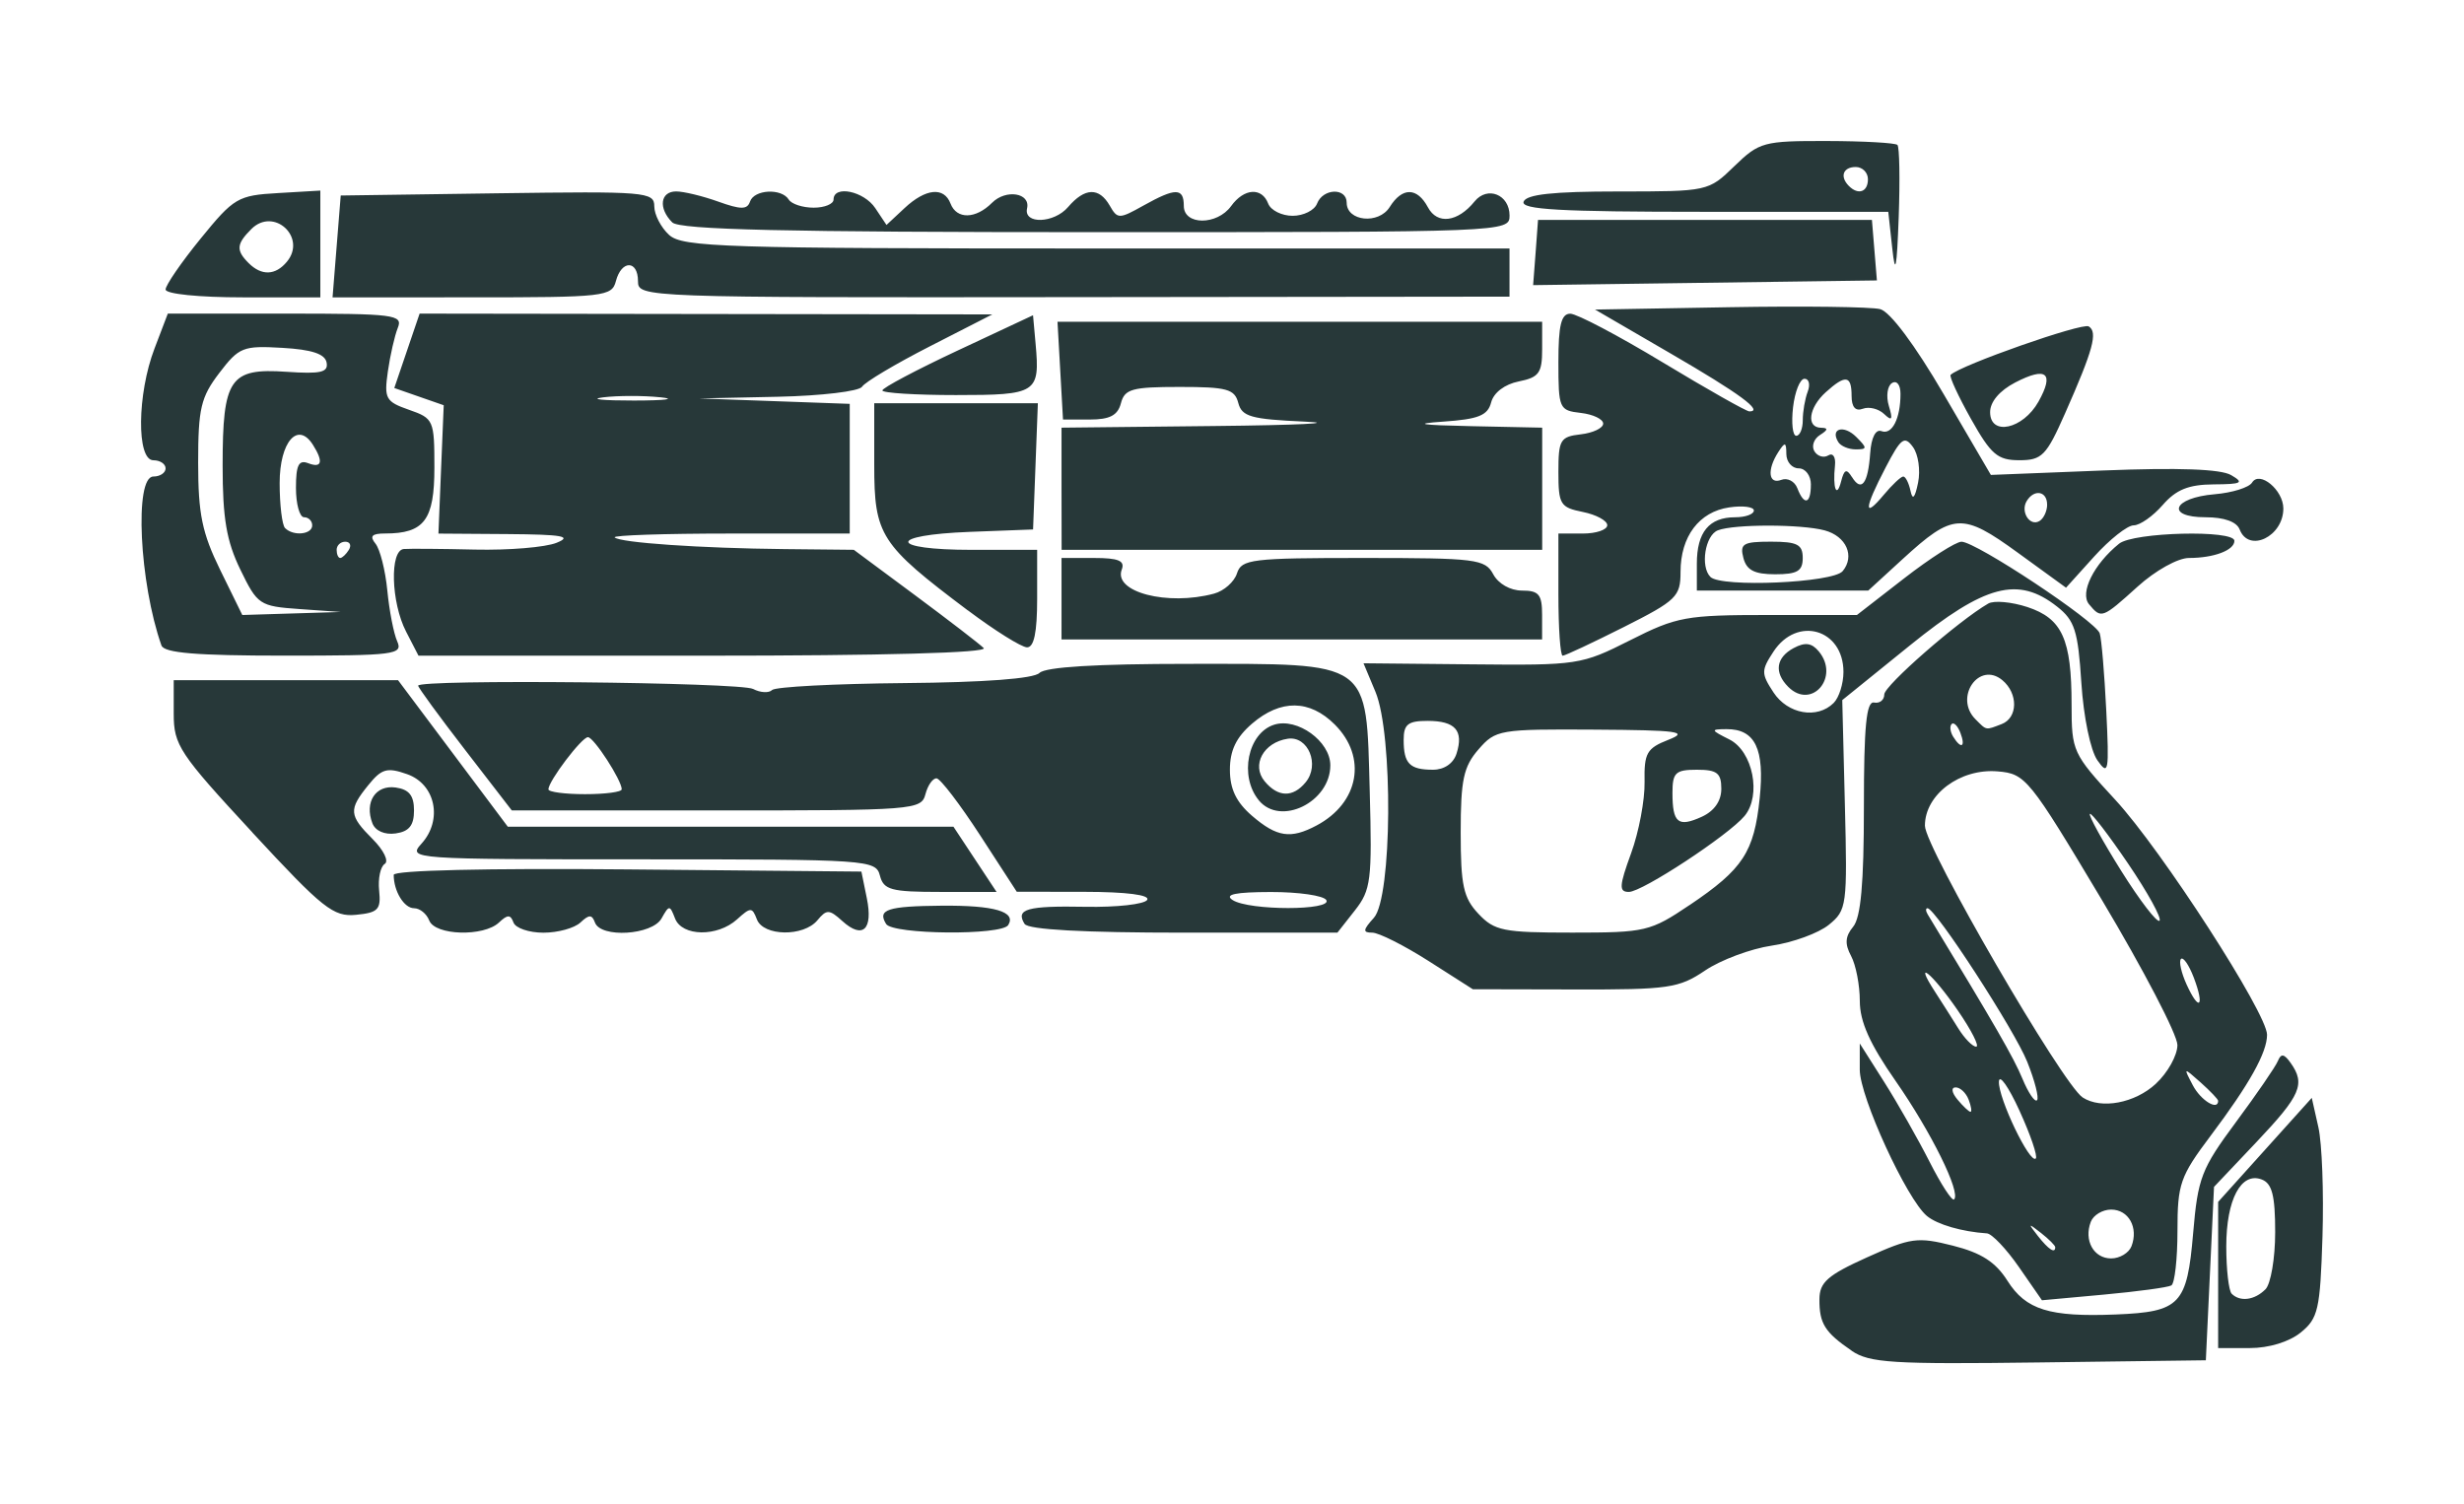 <?xml version="1.0" encoding="UTF-8" standalone="no"?>
<svg xmlns:dc="http://purl.org/dc/elements/1.1/" xmlns:cc="http://creativecommons.org/ns#" xmlns:rdf="http://www.w3.org/1999/02/22-rdf-syntax-ns#" xmlns:svg="http://www.w3.org/2000/svg" xmlns="http://www.w3.org/2000/svg" xmlns:sodipodi="http://sodipodi.sourceforge.net/DTD/sodipodi-0.dtd" xmlns:inkscape="http://www.inkscape.org/namespaces/inkscape" width="209.674" height="128" viewBox="0 0 55.476 33.867" version="1.1" id="svg8" inkscape:version="1.0.1 (3bc2e813f5, 2020-09-07)" sodipodi:docname="Wingman.svg">
  <defs id="defs2"/>
  <sodipodi:namedview id="base" pagecolor="#ffffff" bordercolor="#666666" borderopacity="1.0" inkscape:pageopacity="0.0" inkscape:pageshadow="2" inkscape:zoom="0.7" inkscape:cx="203.46719" inkscape:cy="84.802954" inkscape:document-units="mm" inkscape:current-layer="layer1" inkscape:document-rotation="0" showgrid="false" units="px" inkscape:window-width="1366" inkscape:window-height="705" inkscape:window-x="-8" inkscape:window-y="-8" inkscape:window-maximized="1"/>
  <g inkscape:label="Layer 1" inkscape:groupmode="layer" id="layer1">
    <path style="fill:#273839;stroke-width:0.183;fill-opacity:1" d="m 41.689,30.411 c -0.605,-0.414 -0.729,-0.612 -0.725,-1.16 0.003,-0.38 0.185,-0.541 1.072,-0.941 0.985,-0.445 1.137,-0.465 1.935,-0.263 0.64,0.162 0.96,0.369 1.227,0.791 0.414,0.654 0.943,0.818 2.439,0.758 1.45,-0.059 1.604,-0.221 1.741,-1.83 0.106,-1.247 0.185,-1.451 0.965,-2.503 0.467,-0.63 0.892,-1.249 0.943,-1.375 0.071,-0.174 0.141,-0.163 0.288,0.045 0.336,0.475 0.227,0.727 -0.763,1.773 l -0.963,1.017 -0.092,1.952 -0.092,1.952 -3.759,0.049 c -3.299,0.043 -3.816,0.011 -4.218,-0.264 z m 8.252,-1.705 v -1.645 l 1.054,-1.171 1.054,-1.171 0.149,0.662 c 0.082,0.364 0.123,1.474 0.092,2.466 -0.052,1.639 -0.097,1.837 -0.49,2.155 -0.26,0.211 -0.717,0.35 -1.146,0.35 h -0.713 z m 1.064,0.325 c 0.121,-0.121 0.22,-0.701 0.22,-1.289 0,-0.823 -0.069,-1.096 -0.302,-1.185 -0.465,-0.179 -0.799,0.451 -0.799,1.507 0,0.519 0.055,0.998 0.122,1.065 0.188,0.188 0.515,0.146 0.758,-0.098 z m -5.548,-0.501 c -0.284,-0.41 -0.609,-0.752 -0.721,-0.76 -0.562,-0.037 -1.119,-0.199 -1.352,-0.392 -0.454,-0.377 -1.512,-2.681 -1.512,-3.293 v -0.591 l 0.551,0.869 c 0.303,0.478 0.762,1.286 1.021,1.796 0.259,0.51 0.507,0.891 0.552,0.846 0.156,-0.156 -0.518,-1.52 -1.318,-2.668 -0.58,-0.832 -0.805,-1.335 -0.805,-1.8 0,-0.355 -0.088,-0.81 -0.196,-1.012 -0.146,-0.272 -0.134,-0.441 0.046,-0.659 0.173,-0.209 0.242,-0.975 0.242,-2.693 0,-1.823 0.055,-2.39 0.229,-2.355 0.126,0.025 0.23,-0.057 0.23,-0.183 3.8e-4,-0.198 1.669,-1.657 2.341,-2.046 0.128,-0.074 0.525,-0.038 0.882,0.079 0.783,0.259 0.994,0.723 0.994,2.197 0,1.049 0.027,1.107 0.984,2.143 1.04,1.125 3.417,4.805 3.417,5.29 0,0.401 -0.397,1.112 -1.269,2.272 -0.69,0.918 -0.748,1.086 -0.748,2.144 0,0.631 -0.062,1.184 -0.138,1.228 -0.076,0.044 -0.762,0.137 -1.525,0.207 l -1.388,0.127 z m 2.533,-0.471 c 0.161,-0.419 -0.065,-0.825 -0.458,-0.825 -0.194,0 -0.4,0.124 -0.458,0.275 -0.161,0.419 0.065,0.825 0.458,0.825 0.194,0 0.4,-0.124 0.458,-0.275 z m -1.717,0.022 c 0,-0.038 -0.144,-0.182 -0.321,-0.321 -0.291,-0.228 -0.297,-0.222 -0.069,0.069 0.24,0.305 0.39,0.403 0.39,0.252 z m -0.803,-3.07 c -0.248,-0.543 -0.457,-0.839 -0.465,-0.658 -0.017,0.371 0.698,1.862 0.83,1.731 0.047,-0.047 -0.117,-0.53 -0.365,-1.072 z M 44.323,24.758 c -0.058,-0.151 -0.189,-0.275 -0.292,-0.275 -0.107,0 -0.09,0.117 0.042,0.275 0.126,0.151 0.257,0.275 0.292,0.275 0.035,0 0.016,-0.124 -0.042,-0.275 z m 1.32,-0.85 c -0.287,-0.718 -2.067,-3.459 -2.246,-3.459 -0.044,0 -0.042,0.062 0.004,0.138 1.518,2.498 1.935,3.222 2.133,3.699 0.131,0.317 0.279,0.536 0.329,0.486 0.049,-0.049 -0.049,-0.438 -0.22,-0.864 z m 2.896,0.492 c 0.267,-0.247 0.485,-0.639 0.485,-0.871 -2.05e-4,-0.232 -0.765,-1.7 -1.699,-3.264 -1.643,-2.749 -1.72,-2.844 -2.348,-2.897 -0.845,-0.071 -1.638,0.52 -1.638,1.223 0,0.484 3.101,5.826 3.552,6.119 0.417,0.271 1.175,0.129 1.648,-0.309 z m 1.402,0.386 c 0,-0.035 -0.177,-0.22 -0.393,-0.413 -0.391,-0.347 -0.392,-0.347 -0.177,0.063 0.179,0.341 0.57,0.581 0.57,0.349 z M 44.073,22.741 c -0.57,-0.828 -1.01,-1.186 -0.508,-0.413 0.147,0.227 0.383,0.598 0.524,0.825 0.141,0.227 0.322,0.413 0.404,0.413 0.081,0 -0.107,-0.371 -0.42,-0.825 z m 5.318,-0.734 c -0.107,-0.28 -0.236,-0.467 -0.287,-0.416 -0.051,0.051 0.006,0.311 0.127,0.576 0.286,0.627 0.412,0.501 0.16,-0.16 z m -1.475,-2.559 c -0.442,-0.651 -0.83,-1.157 -0.863,-1.123 -0.033,0.033 0.284,0.61 0.705,1.282 0.421,0.672 0.81,1.177 0.863,1.123 0.054,-0.054 -0.263,-0.631 -0.705,-1.282 z m -3.779,-2.95 c -0.06,-0.156 -0.148,-0.244 -0.196,-0.196 -0.048,0.048 -0.033,0.175 0.033,0.283 0.181,0.293 0.287,0.236 0.163,-0.087 z m 0.93,-0.195 c 0.367,-0.141 0.375,-0.69 0.015,-0.989 -0.526,-0.436 -1.094,0.391 -0.605,0.88 0.257,0.257 0.221,0.25 0.59,0.109 z m -12.905,5.333 c -0.55,-0.35 -1.12,-0.637 -1.266,-0.637 -0.219,0 -0.212,-0.059 0.037,-0.335 0.41,-0.454 0.436,-4.128 0.035,-5.087 l -0.269,-0.643 2.44,0.024 c 2.386,0.024 2.465,0.012 3.564,-0.543 1.051,-0.531 1.254,-0.568 3.115,-0.568 h 1.99 l 1.063,-0.825 c 0.585,-0.454 1.166,-0.825 1.292,-0.825 0.327,0 3.024,1.788 3.112,2.063 0.04,0.126 0.106,0.909 0.147,1.739 0.068,1.38 0.051,1.477 -0.2,1.119 -0.156,-0.223 -0.311,-0.975 -0.361,-1.745 -0.075,-1.171 -0.149,-1.403 -0.546,-1.715 -0.88,-0.692 -1.618,-0.498 -3.312,0.872 l -1.525,1.233 0.059,2.359 c 0.057,2.273 0.044,2.371 -0.361,2.7 -0.231,0.188 -0.809,0.399 -1.284,0.469 -0.475,0.07 -1.151,0.323 -1.502,0.56 -0.588,0.398 -0.822,0.432 -2.934,0.427 l -2.296,-0.005 z m 5.882,-1.26 c 1.199,-0.807 1.45,-1.191 1.575,-2.404 0.115,-1.11 -0.102,-1.559 -0.749,-1.555 -0.363,0.003 -0.358,0.019 0.068,0.233 0.529,0.266 0.725,1.258 0.341,1.721 -0.361,0.434 -2.304,1.711 -2.605,1.711 -0.227,0 -0.22,-0.13 0.05,-0.871 0.175,-0.479 0.311,-1.201 0.303,-1.605 -0.012,-0.65 0.048,-0.758 0.536,-0.949 0.471,-0.184 0.23,-0.217 -1.663,-0.229 -2.142,-0.013 -2.226,8.37e-4 -2.613,0.446 -0.336,0.387 -0.4,0.684 -0.4,1.868 0,1.193 0.061,1.473 0.399,1.832 0.362,0.385 0.558,0.424 2.116,0.424 1.649,0 1.754,-0.025 2.642,-0.623 z m 0.711,-2.616 c 0,-0.354 -0.096,-0.429 -0.55,-0.429 -0.482,0 -0.55,0.065 -0.55,0.52 0,0.679 0.127,0.782 0.66,0.539 0.282,-0.129 0.44,-0.355 0.44,-0.63 z m -5.961,-0.794 c 0.164,-0.517 -0.03,-0.735 -0.652,-0.735 -0.443,0 -0.539,0.077 -0.539,0.428 0,0.535 0.135,0.672 0.66,0.672 0.254,0 0.461,-0.142 0.531,-0.365 z m 8.491,-1.139 c 0.121,-0.121 0.22,-0.435 0.22,-0.697 0,-0.967 -1.044,-1.27 -1.576,-0.458 -0.278,0.425 -0.278,0.492 0,0.917 0.322,0.491 0.986,0.608 1.356,0.238 z m -1.022,-0.361 c -0.325,-0.325 -0.278,-0.661 0.122,-0.875 0.256,-0.137 0.405,-0.117 0.565,0.076 0.48,0.578 -0.162,1.324 -0.687,0.799 z M 9.663,20.724 c -0.058,-0.151 -0.212,-0.275 -0.341,-0.275 -0.224,0 -0.458,-0.383 -0.458,-0.751 0,-0.103 2.092,-0.152 5.265,-0.123 l 5.265,0.049 0.122,0.599 c 0.145,0.709 -0.092,0.93 -0.551,0.515 -0.294,-0.266 -0.354,-0.268 -0.561,-0.018 -0.312,0.376 -1.217,0.362 -1.363,-0.02 -0.107,-0.278 -0.14,-0.278 -0.447,0 -0.441,0.399 -1.238,0.388 -1.396,-0.021 -0.118,-0.306 -0.132,-0.306 -0.304,0 -0.211,0.377 -1.369,0.447 -1.499,0.092 -0.067,-0.183 -0.133,-0.183 -0.327,0 -0.134,0.126 -0.508,0.229 -0.833,0.229 -0.324,0 -0.628,-0.103 -0.674,-0.229 -0.067,-0.183 -0.133,-0.183 -0.327,0 -0.344,0.325 -1.44,0.293 -1.57,-0.046 z m 10.287,0.079 c -0.2,-0.324 0.029,-0.4 1.246,-0.411 1.19,-0.011 1.691,0.134 1.504,0.436 -0.147,0.237 -2.602,0.215 -2.75,-0.025 z m 3.118,0 c -0.208,-0.337 0.054,-0.411 1.372,-0.386 0.703,0.013 1.328,-0.057 1.389,-0.156 0.069,-0.111 -0.467,-0.18 -1.413,-0.181 l -1.524,-0.002 -0.825,-1.271 C 21.613,18.108 21.172,17.531 21.087,17.525 c -0.085,-0.006 -0.198,0.154 -0.251,0.356 -0.093,0.355 -0.25,0.367 -4.705,0.366 l -4.609,-0.001 -1.054,-1.366 c -0.58,-0.751 -1.054,-1.4 -1.054,-1.442 0,-0.149 7.25,-0.077 7.541,0.074 0.163,0.085 0.356,0.096 0.428,0.024 0.072,-0.072 1.41,-0.142 2.974,-0.156 1.813,-0.016 2.917,-0.099 3.047,-0.229 0.134,-0.134 1.284,-0.204 3.357,-0.204 4.143,0 3.996,-0.104 4.078,2.875 0.055,1.998 0.028,2.215 -0.334,2.676 l -0.394,0.501 h -3.46 c -2.253,0 -3.502,-0.068 -3.581,-0.196 z m 6.793,-0.538 c -0.062,-0.101 -0.624,-0.182 -1.249,-0.181 -0.801,0.002 -1.054,0.055 -0.86,0.181 0.371,0.24 2.257,0.24 2.109,0 z m -0.217,-1.68 c 0.956,-0.509 1.142,-1.538 0.409,-2.271 -0.566,-0.566 -1.22,-0.573 -1.863,-0.021 -0.357,0.307 -0.499,0.603 -0.499,1.038 0,0.435 0.143,0.731 0.499,1.038 0.56,0.481 0.869,0.527 1.454,0.216 z m -1.302,-0.566 c -0.447,-0.543 -0.25,-1.513 0.345,-1.702 0.52,-0.165 1.265,0.373 1.265,0.914 0,0.83 -1.124,1.38 -1.611,0.788 z m 1.053,-0.404 c 0.328,-0.395 0.059,-1.051 -0.402,-0.982 -0.545,0.082 -0.823,0.593 -0.52,0.958 0.3,0.362 0.635,0.371 0.922,0.024 z M 13.998,17.772 c 0,-0.204 -0.629,-1.174 -0.761,-1.174 -0.14,0 -0.89,0.99 -0.89,1.174 0,0.06 0.371,0.109 0.825,0.109 0.454,0 0.825,-0.049 0.825,-0.109 z m -8.317,0.969 C 4.037,16.966 3.911,16.776 3.911,16.072 v -0.758 h 2.525 2.525 l 1.236,1.65 1.236,1.65 h 5.017 5.017 l 0.485,0.734 0.485,0.734 h -1.265 c -1.111,0 -1.277,-0.045 -1.361,-0.367 -0.093,-0.356 -0.25,-0.367 -5.368,-0.367 -5.179,0 -5.267,-0.006 -4.955,-0.351 C 9.974,18.463 9.806,17.654 9.164,17.43 8.714,17.272 8.592,17.307 8.293,17.676 c -0.449,0.554 -0.439,0.681 0.099,1.219 0.246,0.246 0.367,0.496 0.27,0.556 -0.097,0.06 -0.154,0.33 -0.126,0.6 0.044,0.428 -0.022,0.498 -0.518,0.546 -0.512,0.05 -0.745,-0.134 -2.338,-1.855 z m 2.703,-0.205 c -0.183,-0.476 0.073,-0.869 0.524,-0.805 0.303,0.043 0.413,0.181 0.413,0.517 0,0.336 -0.11,0.474 -0.413,0.517 -0.248,0.035 -0.458,-0.057 -0.524,-0.229 z M 3.635,14.534 C 3.136,13.121 3.021,10.729 3.453,10.729 c 0.151,0 0.275,-0.083 0.275,-0.183 0,-0.101 -0.124,-0.183 -0.275,-0.183 -0.382,0 -0.367,-1.489 0.025,-2.515 L 3.778,7.061 h 2.654 c 2.454,0 2.644,0.024 2.524,0.321 -0.071,0.177 -0.172,0.619 -0.224,0.983 -0.087,0.61 -0.049,0.678 0.477,0.862 0.554,0.193 0.571,0.232 0.571,1.302 0,1.179 -0.227,1.483 -1.111,1.483 -0.298,0 -0.353,0.059 -0.215,0.229 0.102,0.126 0.222,0.601 0.266,1.054 0.044,0.454 0.144,0.97 0.223,1.146 0.132,0.298 -0.053,0.321 -2.542,0.321 -1.982,0 -2.706,-0.06 -2.766,-0.229 z M 6.74,13.713 C 5.842,13.649 5.796,13.618 5.411,12.825 5.099,12.183 5.012,11.67 5.012,10.484 c 0,-1.964 0.161,-2.201 1.438,-2.113 0.773,0.053 0.945,0.013 0.903,-0.209 C 7.316,7.968 7.019,7.87 6.356,7.832 5.47,7.78 5.381,7.816 4.936,8.399 4.521,8.943 4.461,9.198 4.461,10.421 c 0,1.15 0.089,1.58 0.497,2.413 l 0.497,1.013 1.108,-0.034 1.108,-0.034 z m 1.114,-1.333 c 0.062,-0.101 0.026,-0.183 -0.081,-0.183 -0.107,0 -0.194,0.083 -0.194,0.183 0,0.101 0.036,0.183 0.081,0.183 0.044,0 0.132,-0.083 0.194,-0.183 z M 7.029,11.829 c 0,-0.101 -0.083,-0.183 -0.183,-0.183 -0.101,0 -0.183,-0.298 -0.183,-0.661 0,-0.513 0.062,-0.638 0.275,-0.556 0.309,0.119 0.348,-0.033 0.107,-0.414 -0.34,-0.537 -0.749,-0.067 -0.749,0.861 0,0.491 0.055,0.947 0.122,1.014 0.188,0.188 0.611,0.145 0.611,-0.061 z m 2.114,2.393 C 8.802,13.563 8.77,12.387 9.092,12.361 c 0.126,-0.01 0.848,-0.005 1.605,0.013 0.756,0.017 1.582,-0.051 1.834,-0.153 0.363,-0.146 0.134,-0.187 -1.1,-0.196 L 9.871,12.014 9.93,10.569 9.99,9.124 9.433,8.93 8.877,8.736 9.162,7.899 9.447,7.061 l 6.447,0.009 6.447,0.009 -1.408,0.72 c -0.774,0.396 -1.46,0.804 -1.524,0.908 -0.064,0.103 -0.916,0.205 -1.893,0.226 l -1.777,0.038 1.696,0.061 1.696,0.061 v 1.46 1.46 h -2.69 c -1.479,0 -2.65,0.039 -2.602,0.087 0.119,0.119 1.933,0.244 3.825,0.263 l 1.559,0.016 1.375,1.02 c 0.756,0.561 1.453,1.097 1.549,1.192 0.109,0.107 -2.253,0.172 -6.276,0.172 H 9.422 Z M 14.865,8.945 c -0.38,-0.04 -0.958,-0.039 -1.284,0.001 -0.326,0.041 -0.014,0.073 0.692,0.072 0.706,-8.371e-4 0.972,-0.034 0.592,-0.074 z m 20.222,4.443 v -1.375 h 0.55 c 0.303,0 0.55,-0.085 0.55,-0.188 0,-0.103 -0.248,-0.237 -0.55,-0.298 -0.509,-0.102 -0.55,-0.169 -0.55,-0.9 0,-0.726 0.041,-0.795 0.504,-0.848 0.277,-0.032 0.504,-0.141 0.504,-0.241 0,-0.101 -0.227,-0.209 -0.504,-0.241 -0.487,-0.056 -0.504,-0.095 -0.504,-1.146 0,-0.829 0.063,-1.088 0.267,-1.088 0.147,0 1.086,0.495 2.088,1.1 1.002,0.605 1.877,1.1 1.945,1.1 0.327,0 -0.218,-0.401 -1.773,-1.304 L 35.912,6.97 38.938,6.917 c 1.664,-0.029 3.191,-0.009 3.393,0.043 0.224,0.058 0.781,0.803 1.43,1.914 l 1.063,1.819 2.529,-0.1 c 1.696,-0.067 2.644,-0.033 2.88,0.104 0.3,0.174 0.242,0.205 -0.395,0.209 -0.563,0.004 -0.844,0.118 -1.145,0.464 -0.219,0.252 -0.513,0.458 -0.654,0.458 -0.14,0 -0.54,0.316 -0.889,0.702 l -0.634,0.702 -1.084,-0.787 c -1.253,-0.91 -1.457,-0.899 -2.593,0.141 l -0.775,0.71 h -1.93 -1.93 v -0.605 c 0,-0.71 0.276,-1.045 0.862,-1.045 0.232,0 0.422,-0.068 0.422,-0.152 0,-0.083 -0.25,-0.115 -0.555,-0.07 -0.678,0.099 -1.096,0.654 -1.096,1.452 0,0.557 -0.089,0.643 -1.279,1.243 -0.704,0.354 -1.322,0.644 -1.375,0.644 -0.053,0 -0.096,-0.619 -0.096,-1.375 z m 6.399,-0.527 c 0.282,-0.339 0.084,-0.788 -0.406,-0.92 -0.527,-0.141 -2.035,-0.142 -2.402,-9.51e-4 -0.288,0.111 -0.401,0.817 -0.168,1.05 0.242,0.242 2.758,0.133 2.976,-0.13 z m -2.234,-0.298 c -0.084,-0.321 -0.006,-0.367 0.62,-0.367 0.594,0 0.716,0.063 0.716,0.367 0,0.295 -0.122,0.367 -0.62,0.367 -0.466,0 -0.644,-0.091 -0.716,-0.367 z m 6.838,-1.203 c 0,-0.303 -0.29,-0.354 -0.458,-0.081 -0.15,0.242 0.07,0.585 0.288,0.451 0.094,-0.058 0.171,-0.224 0.171,-0.37 z m -3.239,-0.631 c 0.052,0 0.125,0.144 0.163,0.321 0.047,0.222 0.1,0.165 0.171,-0.183 0.057,-0.277 0.005,-0.639 -0.116,-0.803 -0.191,-0.261 -0.27,-0.201 -0.616,0.464 -0.485,0.931 -0.501,1.165 -0.041,0.614 0.189,-0.227 0.387,-0.413 0.439,-0.413 z M 40.772,10.912 c 0,-0.204 -0.122,-0.367 -0.275,-0.367 -0.151,0 -0.276,-0.144 -0.278,-0.321 -0.002,-0.274 -0.029,-0.281 -0.181,-0.046 -0.259,0.401 -0.222,0.737 0.068,0.626 0.138,-0.053 0.301,0.032 0.361,0.189 0.152,0.397 0.304,0.357 0.304,-0.081 z m 0.926,-0.169 c 0.212,0.343 0.361,0.147 0.409,-0.541 0.025,-0.352 0.124,-0.545 0.254,-0.495 0.237,0.091 0.428,-0.282 0.428,-0.838 0,-0.204 -0.083,-0.311 -0.191,-0.245 -0.105,0.065 -0.137,0.297 -0.071,0.515 0.094,0.311 0.071,0.351 -0.107,0.182 -0.124,-0.118 -0.34,-0.171 -0.479,-0.118 -0.165,0.063 -0.253,-0.036 -0.253,-0.289 0,-0.466 -0.137,-0.485 -0.582,-0.083 -0.385,0.348 -0.444,0.795 -0.106,0.8 0.166,0.002 0.16,0.047 -0.024,0.163 -0.139,0.088 -0.195,0.253 -0.125,0.367 0.07,0.114 0.211,0.155 0.313,0.092 0.103,-0.064 0.17,0.036 0.15,0.226 -0.054,0.516 0.037,0.754 0.138,0.36 0.07,-0.273 0.122,-0.294 0.244,-0.097 z m -0.31,-0.79 c -0.19,-0.307 0.125,-0.396 0.406,-0.114 0.25,0.25 0.249,0.279 -0.012,0.279 -0.161,0 -0.338,-0.074 -0.394,-0.165 z M 40.589,9.46 c 0,-0.193 0.05,-0.482 0.111,-0.642 0.061,-0.16 0.029,-0.29 -0.072,-0.29 -0.101,0 -0.217,0.289 -0.258,0.642 -0.041,0.353 -0.009,0.642 0.072,0.642 0.081,0 0.147,-0.158 0.147,-0.352 z M 21.791,13.744 C 19.814,12.258 19.683,12.053 19.683,10.464 V 9.079 h 1.842 1.842 l -0.054,1.421 -0.054,1.421 -1.421,0.054 c -1.877,0.071 -1.839,0.405 0.046,0.405 h 1.467 v 1.1 c 0,0.761 -0.071,1.099 -0.229,1.095 -0.126,-0.003 -0.724,-0.377 -1.33,-0.832 z m 2.109,-0.264 v -0.917 h 0.728 c 0.554,0 0.704,0.062 0.628,0.261 -0.194,0.506 1.026,0.824 2.077,0.542 0.224,-0.06 0.456,-0.265 0.517,-0.456 0.102,-0.32 0.323,-0.347 2.842,-0.347 2.544,0 2.745,0.025 2.928,0.367 0.115,0.214 0.384,0.367 0.648,0.367 0.38,0 0.452,0.088 0.452,0.55 v 0.55 h -5.41 -5.41 z m 23.134,0.125 c -0.213,-0.257 0.107,-0.903 0.676,-1.363 0.322,-0.261 2.597,-0.318 2.597,-0.065 0,0.212 -0.462,0.386 -1.023,0.386 -0.249,0 -0.755,0.282 -1.153,0.642 -0.803,0.725 -0.821,0.732 -1.097,0.4 z M 23.9,11.004 V 9.629 l 3.438,-0.037 c 1.891,-0.02 2.808,-0.065 2.037,-0.099 -1.209,-0.054 -1.415,-0.112 -1.496,-0.422 -0.082,-0.312 -0.257,-0.359 -1.32,-0.359 -1.072,0 -1.238,0.046 -1.322,0.367 -0.071,0.273 -0.25,0.367 -0.7,0.367 h -0.604 l -0.062,-1.101 -0.062,-1.101 5.456,3.298e-4 5.456,3.383e-4 V 7.864 c 0,0.535 -0.072,0.633 -0.526,0.724 -0.316,0.063 -0.564,0.251 -0.622,0.471 -0.077,0.296 -0.283,0.379 -1.078,0.434 -0.7,0.048 -0.521,0.078 0.622,0.102 l 1.605,0.034 v 1.375 1.375 h -5.41 -5.41 z m 26.525,0.917 c -0.067,-0.174 -0.348,-0.275 -0.768,-0.275 -0.911,0 -0.737,-0.44 0.205,-0.518 0.394,-0.033 0.774,-0.151 0.843,-0.263 0.17,-0.275 0.704,0.168 0.704,0.584 0,0.632 -0.778,1.006 -0.983,0.473 z M 44.376,9.432 C 44.089,8.921 43.883,8.474 43.918,8.44 c 0.221,-0.218 2.964,-1.181 3.109,-1.091 0.209,0.129 0.102,0.524 -0.533,1.959 -0.422,0.955 -0.52,1.054 -1.031,1.054 -0.488,-1.61e-4 -0.636,-0.127 -1.087,-0.93 z m 1.52,-0.389 c 0.361,-0.646 0.18,-0.795 -0.522,-0.432 -0.353,0.183 -0.567,0.435 -0.567,0.668 0,0.547 0.741,0.386 1.089,-0.236 z M 19.866,8.791 c 0,-0.057 0.763,-0.462 1.696,-0.899 l 1.696,-0.794 0.058,0.643 c 0.1,1.11 0.032,1.154 -1.794,1.154 -0.911,0 -1.656,-0.047 -1.656,-0.104 z M 3.728,6.518 c 0,-0.097 0.355,-0.613 0.789,-1.146 C 5.266,4.452 5.355,4.399 6.259,4.347 L 7.212,4.291 V 5.493 6.695 H 5.47 c -0.994,0 -1.742,-0.076 -1.742,-0.177 z M 6.459,5.893 C 6.915,5.344 6.163,4.653 5.659,5.157 5.321,5.495 5.31,5.636 5.598,5.924 5.889,6.214 6.202,6.203 6.459,5.893 Z M 7.579,5.548 7.671,4.402 11.201,4.352 c 3.342,-0.047 3.53,-0.032 3.53,0.293 0,0.188 0.151,0.479 0.335,0.646 0.303,0.274 1.238,0.304 9.628,0.304 h 9.292 v 0.542 0.542 l -9.811,0.011 c -9.719,0.011 -9.811,0.007 -9.811,-0.359 0,-0.478 -0.372,-0.48 -0.497,-0.003 -0.091,0.349 -0.25,0.367 -3.238,0.367 L 7.487,6.695 Z M 34.574,5.686 34.628,4.952 h 3.759 3.759 l 0.056,0.681 0.056,0.681 -3.87,0.053 -3.87,0.053 z m 8.03,-0.092 -0.09,-0.825 H 38.365 c -3.244,0 -4.13,-0.05 -4.061,-0.229 0.063,-0.164 0.664,-0.229 2.123,-0.229 2.028,0 2.037,-0.002 2.622,-0.57 0.561,-0.544 0.656,-0.569 2.087,-0.566 0.825,0.002 1.537,0.042 1.584,0.088 0.046,0.046 0.059,0.775 0.029,1.62 -0.043,1.172 -0.077,1.34 -0.145,0.71 z M 42.056,4.035 c 0,-0.151 -0.124,-0.275 -0.275,-0.275 -0.286,0 -0.364,0.217 -0.153,0.428 0.211,0.211 0.428,0.134 0.428,-0.153 z M 15.135,5.007 c -0.318,-0.318 -0.27,-0.697 0.088,-0.697 0.169,0 0.595,0.103 0.947,0.229 0.511,0.183 0.654,0.183 0.716,0 0.092,-0.274 0.711,-0.306 0.872,-0.046 0.062,0.101 0.315,0.183 0.561,0.183 0.246,0 0.448,-0.083 0.448,-0.183 0,-0.332 0.684,-0.191 0.94,0.194 l 0.252,0.378 0.405,-0.378 c 0.478,-0.446 0.89,-0.487 1.037,-0.103 0.138,0.359 0.566,0.351 0.934,-0.018 0.313,-0.313 0.869,-0.224 0.789,0.126 -0.082,0.362 0.608,0.339 0.924,-0.031 0.375,-0.438 0.697,-0.449 0.937,-0.032 0.175,0.306 0.211,0.306 0.758,0 0.724,-0.405 0.91,-0.404 0.91,0.007 0,0.439 0.748,0.441 1.065,0.004 0.291,-0.403 0.692,-0.429 0.835,-0.056 0.058,0.151 0.306,0.275 0.55,0.275 0.245,0 0.492,-0.124 0.55,-0.275 0.133,-0.346 0.667,-0.363 0.667,-0.021 0,0.422 0.721,0.495 0.969,0.098 0.282,-0.451 0.617,-0.448 0.861,0.008 0.21,0.393 0.671,0.334 1.049,-0.133 0.289,-0.357 0.788,-0.156 0.788,0.318 0,0.37 -0.074,0.373 -9.316,0.373 -7.001,0 -9.371,-0.055 -9.536,-0.22 z" id="path989"/>
  </g>
<style id="stylish-2" class="stylish" type="text/css">.top-bar {
    display: none;
}</style></svg>